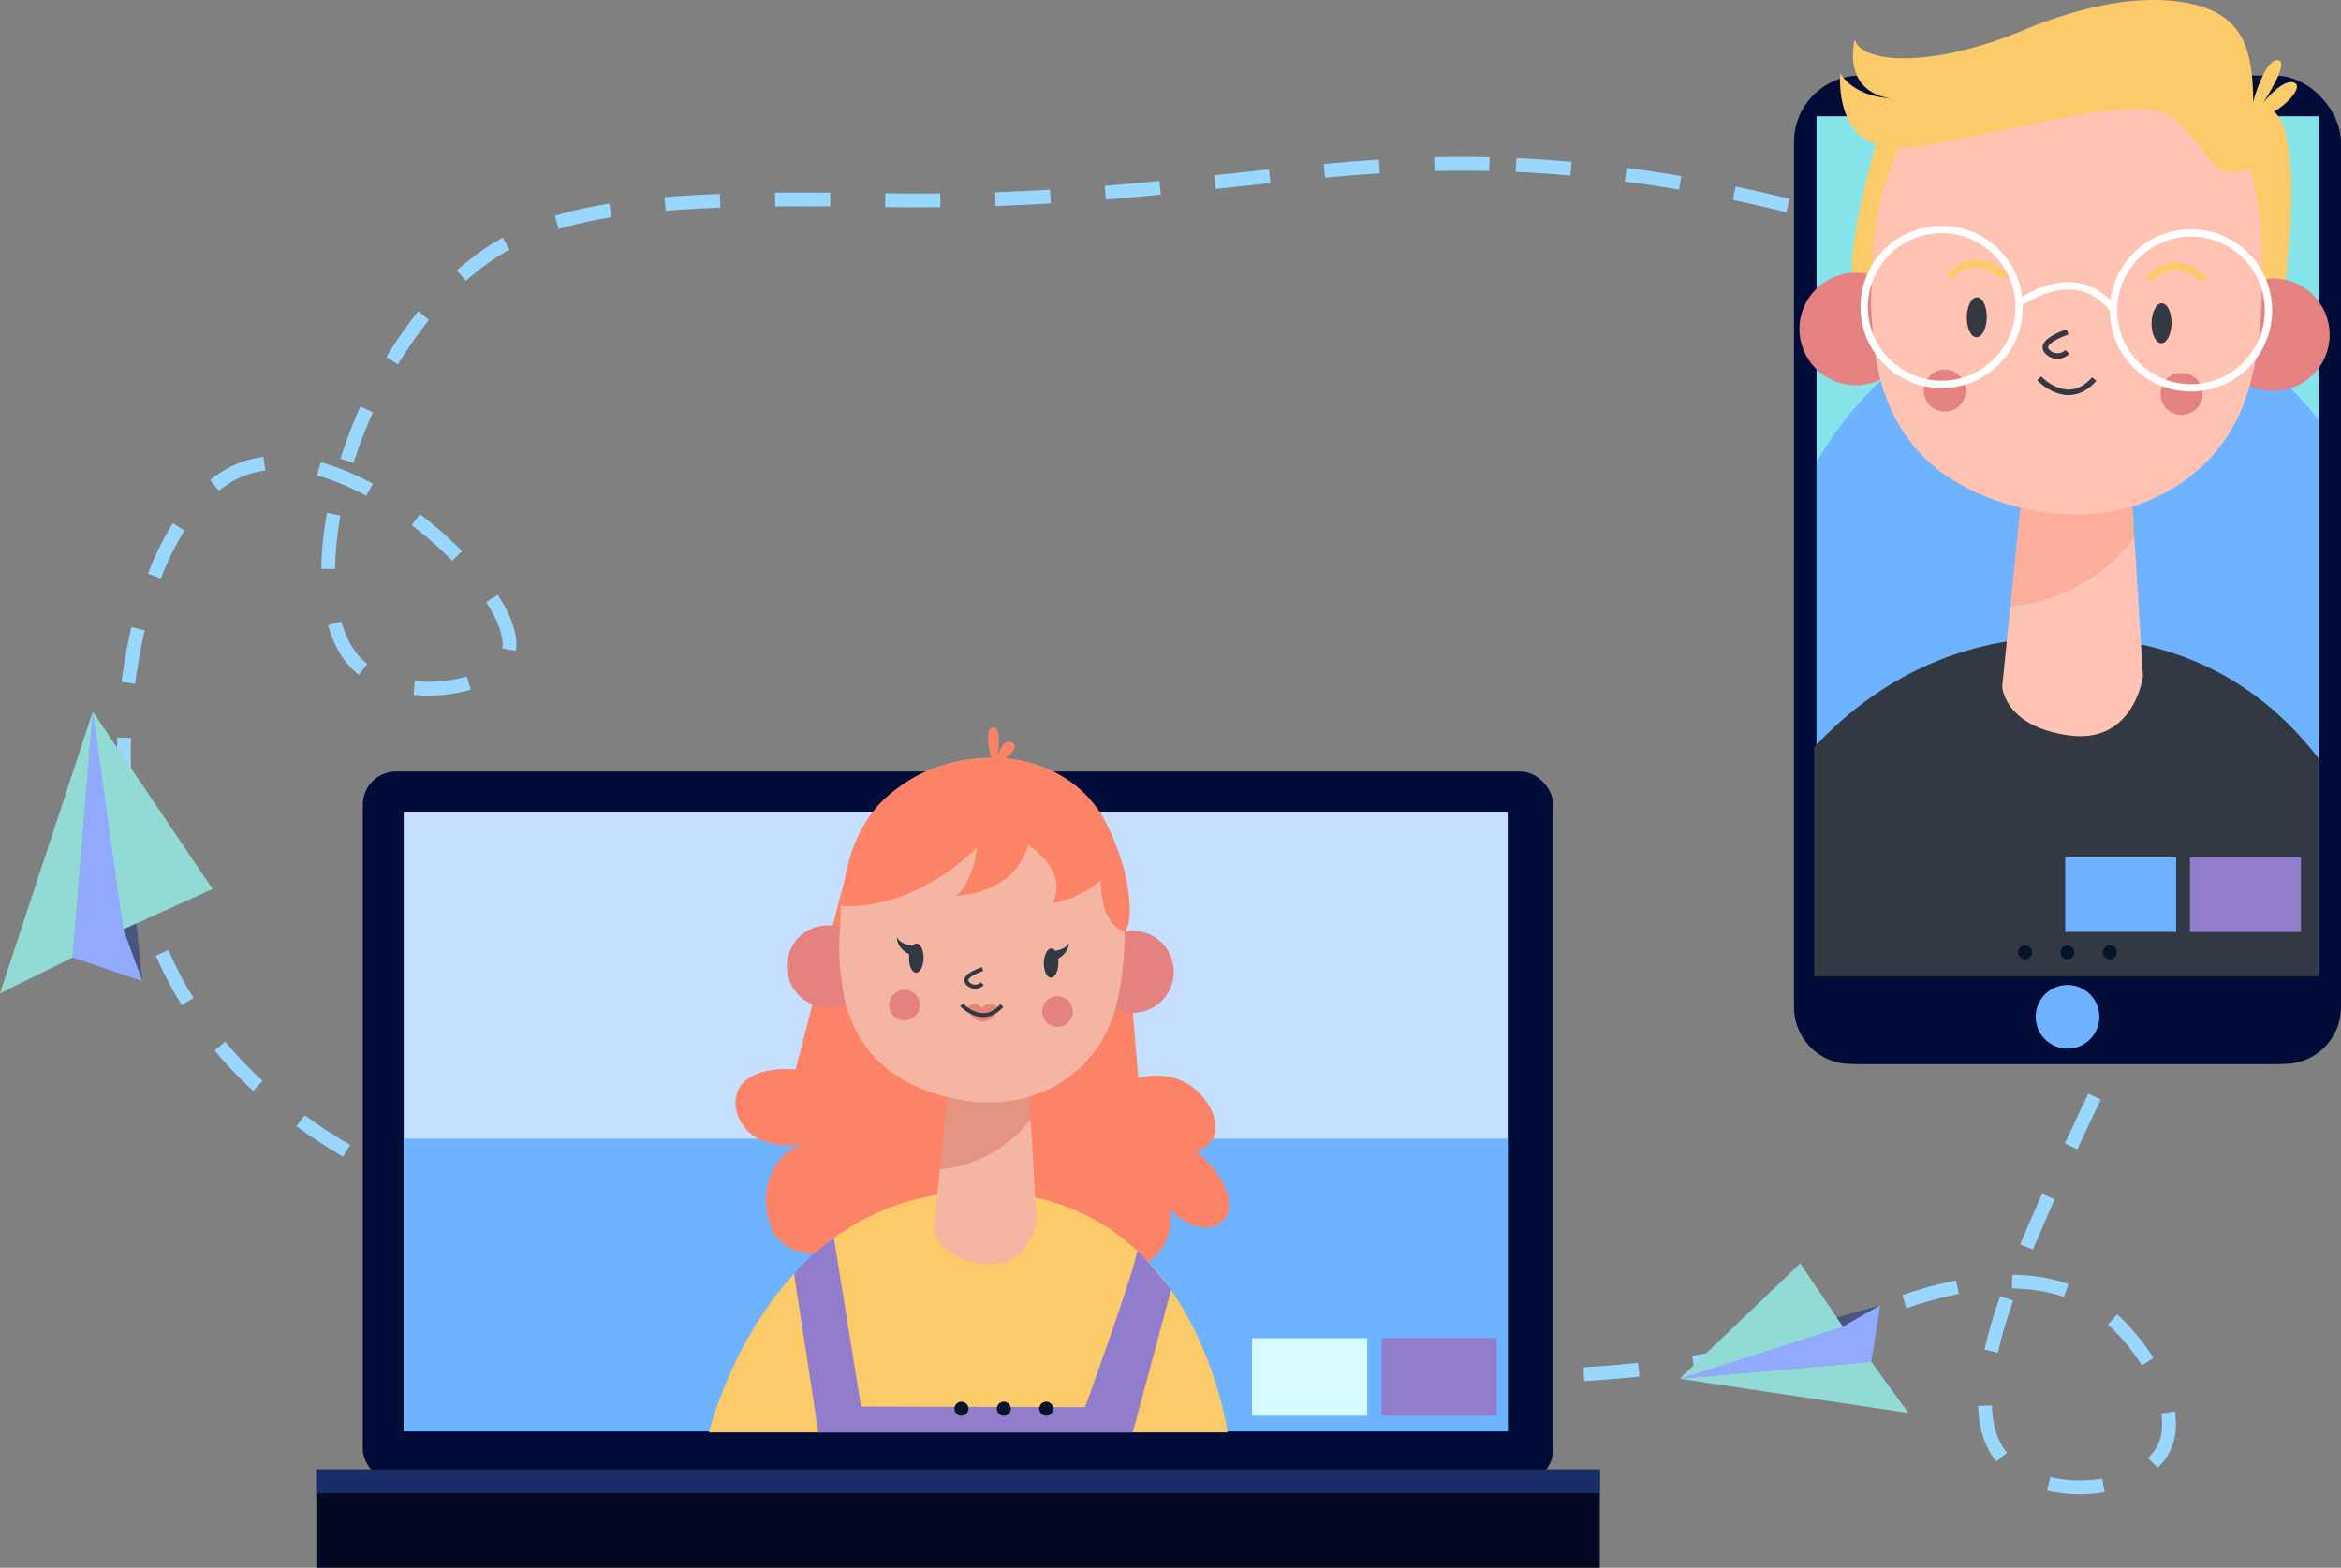 <svg xmlns="http://www.w3.org/2000/svg" xmlns:xlink="http://www.w3.org/1999/xlink" width="558" height="373.808" viewBox="0 0 558 373.808"><rect x="0" y="0" width="558" height="373.808" fill="#808080" stroke="none"/><defs><style>.a,.b,.m,.x,.y,.z{fill:none;}.b{stroke:#99d7ff;stroke-width:3.281px;stroke-dasharray:13.125;}.b,.m,.x,.y,.z{stroke-miterlimit:10;}.c{fill:#010c39;}.d{fill:#c6dffe;}.e{fill:#6eb3ff;}.f{clip-path:url(#a);}.g{fill:#fc8268;}.h{fill:#fbca69;}.i{fill:#e48282;}.j{fill:#e49581;}.k{fill:#f4b5a3;}.l{fill:#323942;}.m,.x{stroke:#323942;}.m{stroke-width:0.959px;}.n{fill:#df6767;opacity:0.64;mix-blend-mode:multiply;isolation:isolate;}.o{fill:#927dcc;}.p{fill:#020921;}.q{fill:#192e68;}.r{fill:#d7fafe;}.s{fill:#05132b;}.t{fill:#86e5ea;}.u{clip-path:url(#b);}.v{fill:#fdae9b;}.w{fill:#ffc3b3;}.x{stroke-width:1.314px;}.y{stroke:#fff;}.y,.z{stroke-width:1.751px;}.z{stroke:#fbca69;}.aa{fill:#91aafe;}.ab{fill:#92dad6;}.ac{fill:#49557f;}</style><clipPath id="a"><rect class="a" width="137.458" height="173.962"/></clipPath><clipPath id="b"><path class="a" d="M926.9,506.965H807.263V302.49l32.159-14.05a69.987,69.987,0,0,1,56.582.239l30.9,13.811Z" transform="translate(-807.263 -282.586)"/></clipPath></defs><g transform="translate(-364.868 -274.604)"><path class="b" d="M720.528,314.569c-45.92-1.056-80.53,9.727-145.606,8.6-61.927-1.069-82.658,2.742-99.912,18.437-28.467,25.9-39.728,77.1-24.4,92.185,9.993,9.834,33.15,6.158,36.014-2.459,4.535-13.642-37.342-53.042-62.734-44.248-26.626,9.22-38.417,72.563-19.75,115.537,24.863,57.242,100.061,69.819,138.249,76.206,44.6,7.46,181.433,44.577,265.69,11.217,10.348-4.1,39.784-16.609,58.088-2.458,10.524,8.136,19.8,23.662,15.1,33.186-5.511,11.163-29.393,12.639-38.338,2.458-10.8-12.293,1.177-40.44,9.294-59,37.282-85.25,72.28-125.249,68.9-155.025C916.529,368.764,817.729,316.8,720.528,314.569Z" transform="translate(-0.642 -0.848)"/><g transform="translate(440.262 274.604)"><g transform="translate(0 167.566)"><g transform="translate(11.081)"><rect class="c" width="283.766" height="169.457" rx="7.91" transform="translate(0 16.384)"/><g transform="translate(9.754 25.959)"><rect class="d" width="263.154" height="147.757"/><rect class="e" width="263.154" height="69.777" transform="translate(0 77.98)"/></g><g transform="translate(76.871)"><g class="f"><g transform="translate(5.225 5.846)"><path class="g" d="M635.843,486.632l4.164,49.472s10.378-3.222,16.351,5.842-2.723,11.975-2.726,11.976c.984-.33,4.134,3.566,4.591,4.153,2.438,3.118,5.29,8.763,1.808,12.17-1.872,1.83-4.617,1.8-6.931.939-1.755-.657-5.309-2.7-5.645-4.821,2.091,13.147-9.644,16.283-12.167,15.958s-30.433-10.31-30.433-10.31l-9.993,8.3-21.4-4.4s-18.264,7.481-21.643-6.247c-1.8-7.321.719-14.8,7.864-17.878a16,16,0,0,1-9.8-1,10.182,10.182,0,0,1-5.829-7.629c-.972-8.077,8.266-9.679,14.262-9.078l12.761-49.427Z" transform="translate(-537.246 -452.482)"/><path class="h" d="M537.1,623.868s13.339-59.919,66.076-58.969,58.533,61.213,58.533,61.213Z" transform="translate(-537.1 -454.187)"/><circle class="i" cx="9.786" cy="9.786" r="9.786" transform="matrix(0.018, -1, 1, 0.018, 18.807, 66.599)"/><circle class="i" cx="9.786" cy="9.786" r="9.786" transform="translate(91.46 67.907) rotate(-88.969)"/><path class="j" d="M615.394,546.732l-1.263-21.765-17.012,2.024-3.345,31.722A30.635,30.635,0,0,0,615.394,546.732Z" transform="translate(-538.305 -453.339)"/><path class="k" d="M569.461,499.671a53.73,53.73,0,0,0,.275,11.953c.952,10.288,5.7,19.313,14.926,24.449,9.256,5.151,21.949,7.148,31.966,3.234a29.658,29.658,0,0,0,17-16.143c3.63-8.62,3.867-19.723,3.567-29.106-1.111-34.761-29.4-34.757-29.4-34.757S570.111,455.713,569.461,499.671Z" transform="translate(-537.783 -451.941)"/><path class="k" d="M593.742,559.186l-1.472,13.961s.373,7,11.664,8.532,12.833-10.254,12.833-10.254l-1.4-24.219A30.635,30.635,0,0,1,593.742,559.186Z" transform="translate(-538.273 -453.812)"/><ellipse class="l" cx="3.474" cy="1.737" rx="3.474" ry="1.737" transform="translate(48.041 58.486) rotate(-88.969)"/><ellipse class="l" cx="3.474" cy="1.737" rx="3.474" ry="1.737" transform="translate(80.175 59.653) rotate(-88.969)"/><path class="m" d="M604.07,510.69s-5.241,1.642-3.535,3.41a2.4,2.4,0,0,0,3.473.063" transform="translate(-538.441 -453.035)"/><circle class="i" cx="3.656" cy="3.656" r="3.656" transform="translate(43.363 62.586)"/><circle class="i" cx="3.656" cy="3.656" r="3.656" transform="translate(79.848 64.108)"/><path class="n" d="M600.289,520.374s1.114-1.808,2.4-1.21,1.116,1.028,1.116,1.028a3.547,3.547,0,0,1,1.948-1.084c1.038-.085,2.3,1.188,2.3,1.188S604.478,527.169,600.289,520.374Z" transform="translate(-538.443 -453.213)"/><path class="m" d="M599.065,519.394s4.913,5.394,9.577.172" transform="translate(-538.417 -453.22)"/><path class="g" d="M606.476,459.961s-2.307-7.834.147-8.168,1.06,7.287,1.06,7.287,1.223-5.108,3.585-3.683S608.3,460.78,606.476,459.961Z" transform="translate(-538.554 -451.783)"/><path class="l" d="M620.906,506.3s3.187-.055,4.171-1.939c-.053,2.938-3.533,4.172-3.533,4.172Z" transform="translate(-538.881 -452.901)"/><path class="l" d="M587.423,505.021s-3.183-.169-4.1-2.088c-.053,2.938,3.381,4.3,3.381,4.3Z" transform="translate(-538.083 -452.871)"/><path class="g" d="M635.75,481.464a50.482,50.482,0,0,0-2.776-6.513,27.221,27.221,0,0,0-9.068-10.381,30.707,30.707,0,0,0-11.228-4.668,40.757,40.757,0,0,0-19.9,1.5c-5.291,1.645-11.949,6.09-15.111,10.194-2.224,2.887-6.663,8.622-7.936,22.911,0,0,15.838,2.033,32.295-13.82-.788,8.267-4.859,11.4-4.859,11.4s13.731-.14,17.133-12.086c10.342,7.145,5.722,13.933,5.722,13.933s6.95-1.185,11.655-5.634c-.258.245.018,2.007.04,2.378a20.483,20.483,0,0,0,.294,2.446,12.4,12.4,0,0,0,1.59,4.351c.628,1,2.043,2.828,3.325,3.01,1.418.2,1.589-3.914,1.591-4.955A42.94,42.94,0,0,0,635.75,481.464Z" transform="translate(-537.794 -451.942)"/><path class="o" d="M558.247,584.756s6.161,39.836,6.033,39.833l73.79,1.329L648.1,588.607s-5.075-6.751-8.049-9.337c-.754,5.08-12.435,37.252-12.435,37.252l-53.4-.124-6.463-40.2S561.129,580.948,558.247,584.756Z" transform="translate(-537.55 -454.428)"/></g></g></g></g><rect class="p" width="305.928" height="23.433" transform="translate(0 182.809)"/><rect class="q" width="305.928" height="5.641" transform="translate(0 182.809)"/><rect class="o" width="27.46" height="18.496" transform="translate(253.933 151.498)"/><rect class="r" width="27.46" height="18.496" transform="translate(223.045 151.498)"/><g transform="translate(152.102 166.65)"><circle class="s" cx="1.672" cy="1.672" r="1.672"/><circle class="s" cx="1.672" cy="1.672" r="1.672" transform="translate(10.105)"/><circle class="s" cx="1.672" cy="1.672" r="1.672" transform="translate(20.21)"/></g></g><g transform="translate(352.228)"><rect class="c" width="130.378" height="235.676" rx="15.824" transform="translate(0 18.01)"/><path class="c" d="M801.778,411.636V517.673A13.532,13.532,0,0,0,815.309,531.2H918.624a13.532,13.532,0,0,0,13.531-13.531V411.636Z" transform="translate(-801.777 -277.517)"/><rect class="t" width="119.64" height="204.475" transform="translate(5.369 27.715)"/><circle class="e" cx="7.587" cy="7.587" r="7.587" transform="matrix(0.973, -0.231, 0.231, 0.973, 56.056, 236.804)"/><g transform="translate(5.369 7.812)"><g class="u"><ellipse class="e" cx="76.031" cy="87.529" rx="76.031" ry="87.529" transform="translate(-12.803 63.4)"/></g></g><g transform="translate(1.291)"><path class="h" d="M822.5,306.552s-11.05,35.687-4.663,39.348,7.539.1,7.539.1l9.287-36.292Z" transform="translate(-803.368 -275.284)"/><path class="h" d="M921,344.041s5.741-43.174-4.843-43.049S901.179,345.917,921,344.041Z" transform="translate(-805.309 -275.165)"/><path class="l" d="M926.893,458.694v51.984H806.661V456.086c11.091-11.912,26.038-21.951,45.929-25.226A86.322,86.322,0,0,1,868,429.739a84.346,84.346,0,0,1,16.59,1.821C903.847,435.691,917.4,446.363,926.893,458.694Z" transform="translate(-803.173 -277.902)"/><circle class="i" cx="13.409" cy="13.409" r="13.409" transform="translate(0 65.032)"/><circle class="i" cx="13.409" cy="13.409" r="13.409" transform="matrix(0.014, -1, 1, 0.014, 99.37, 93.047)"/><path class="v" d="M884.011,404.785l-1.852-29.814-23.3,2.868-4.405,43.485A41.976,41.976,0,0,0,884.011,404.785Z" transform="translate(-804.189 -276.738)"/><path class="w" d="M820.813,340.558c-.532,7.121-.244,9.266.444,16.378,1.361,14.089,7.916,26.43,20.587,33.414,12.711,7.007,30.114,9.671,43.817,4.252,10.618-4.2,18.878-11.832,23.2-22.215,4.924-11.831,5.187-27.045,4.723-39.9-1.718-47.623-40.479-47.458-40.479-47.458S821.456,280.326,820.813,340.558Z" transform="translate(-803.468 -274.824)"/><path class="w" d="M854.413,421.971l-1.939,19.136s.551,9.586,16.029,11.625,17.526-14.121,17.526-14.121l-2.06-33.177A41.976,41.976,0,0,1,854.413,421.971Z" transform="translate(-804.147 -277.385)"/><ellipse class="l" cx="4.759" cy="2.38" rx="4.759" ry="2.38" transform="matrix(0.014, -1, 1, 0.014, 39.825, 80.382)"/><ellipse class="l" cx="4.759" cy="2.38" rx="4.759" ry="2.38" transform="matrix(0.014, -1, 1, 0.014, 83.861, 81.801)"/><path class="x" d="M868.289,355.467s-7.172,2.28-4.825,4.693a3.3,3.3,0,0,0,4.759.066" transform="translate(-804.37 -276.323)"/><path class="x" d="M861.488,366.778s6.763,7.364,13.123.182" transform="translate(-804.338 -276.564)"/><circle class="i" cx="5.009" cy="5.009" r="5.009" transform="translate(29.629 88.123)"/><circle class="i" cx="5.009" cy="5.009" r="5.009" transform="translate(86.073 88.908)"/><circle class="y" cx="18.468" cy="18.468" r="18.468" transform="translate(15.172 91.389) rotate(-89.203)"/><circle class="y" cx="18.468" cy="18.468" r="18.468" transform="translate(74.862 55.538)"/><path class="y" d="M856.331,348.562s13.576-10.516,22.762,1.272" transform="translate(-804.229 -276.085)"/><path class="h" d="M910.617,314.574a106.8,106.8,0,0,0,.772-10.971c.134-5.45.238-11.3-1.269-16.589-2.3-8.076-8.88-11.073-16.7-12.057-7.452-.939-15.078.092-22.31,1.945a105.346,105.346,0,0,0-14.518,4.946c-21.11,8.846-38.457,8.143-40.119,2.122-1.872,9.076,2.784,13.248,8.36,14.024-8.918-.474-11.791-5.926-11.791-5.926s-1.824,18.148,14.071,17.75,55.546-13.988,64.709-7.4S900.75,318.79,910.617,314.574Z" transform="translate(-803.307 -274.604)"/><path class="h" d="M912.834,302.627c-.349-.169,3.033-13.436,6.469-13.389s-3.281,10.064-3.281,10.064,4.979-6.152,7.549-4.561S916.954,304.629,912.834,302.627Z" transform="translate(-805.429 -274.915)"/><path class="z" d="M888.1,342.608s5.587-7.087,13.27.184" transform="translate(-804.904 -275.984)"/><path class="z" d="M839.643,341.934s5.587-7.087,13.27.184" transform="translate(-803.874 -275.97)"/></g><rect class="o" width="26.439" height="17.808" transform="translate(94.384 204.391)"/><rect class="e" width="26.439" height="17.808" transform="translate(64.644 204.391)"/><g transform="translate(53.412 225.393)"><circle class="s" cx="1.672" cy="1.672" r="1.672" transform="translate(0 0)"/><circle class="s" cx="1.672" cy="1.672" r="1.672" transform="translate(10.105)"/><circle class="s" cx="1.672" cy="1.672" r="1.672" transform="translate(20.21)"/></g><rect class="a" width="120.232" height="99.273" transform="translate(4.779 132.608)"/></g></g><g transform="translate(364.868 444.274)"><path class="aa" d="M387.36,447.959l-4.8,58.63,16.621,5.63Z" transform="translate(-365.244 -447.959)"/><path class="ab" d="M416.023,490.243l-21.273,9.626-7.286-51.91Z" transform="translate(-365.348 -447.959)"/><path class="ab" d="M364.868,515.148l22.116-67.189-4.8,58.63Z" transform="translate(-364.868 -447.959)"/><path class="ac" d="M399.445,513.317l-4.536-12.351,3.089-1.4Z" transform="translate(-365.507 -449.056)"/></g><g transform="translate(765.215 575.832)"><path class="aa" d="M773.91,610.1,819.6,606.08l2.142-13.515Z" transform="translate(-773.91 -582.591)"/><path class="ab" d="M802.654,582.374l10.2,15.084L773.91,609.885Z" transform="translate(-773.91 -582.374)"/><path class="ab" d="M828.46,618.558l-54.549-8.163,45.694-4.022Z" transform="translate(-773.91 -582.885)"/><path class="ac" d="M822.56,592.565l-8.9,5.11-1.48-2.191Z" transform="translate(-774.724 -582.591)"/></g></g></svg>